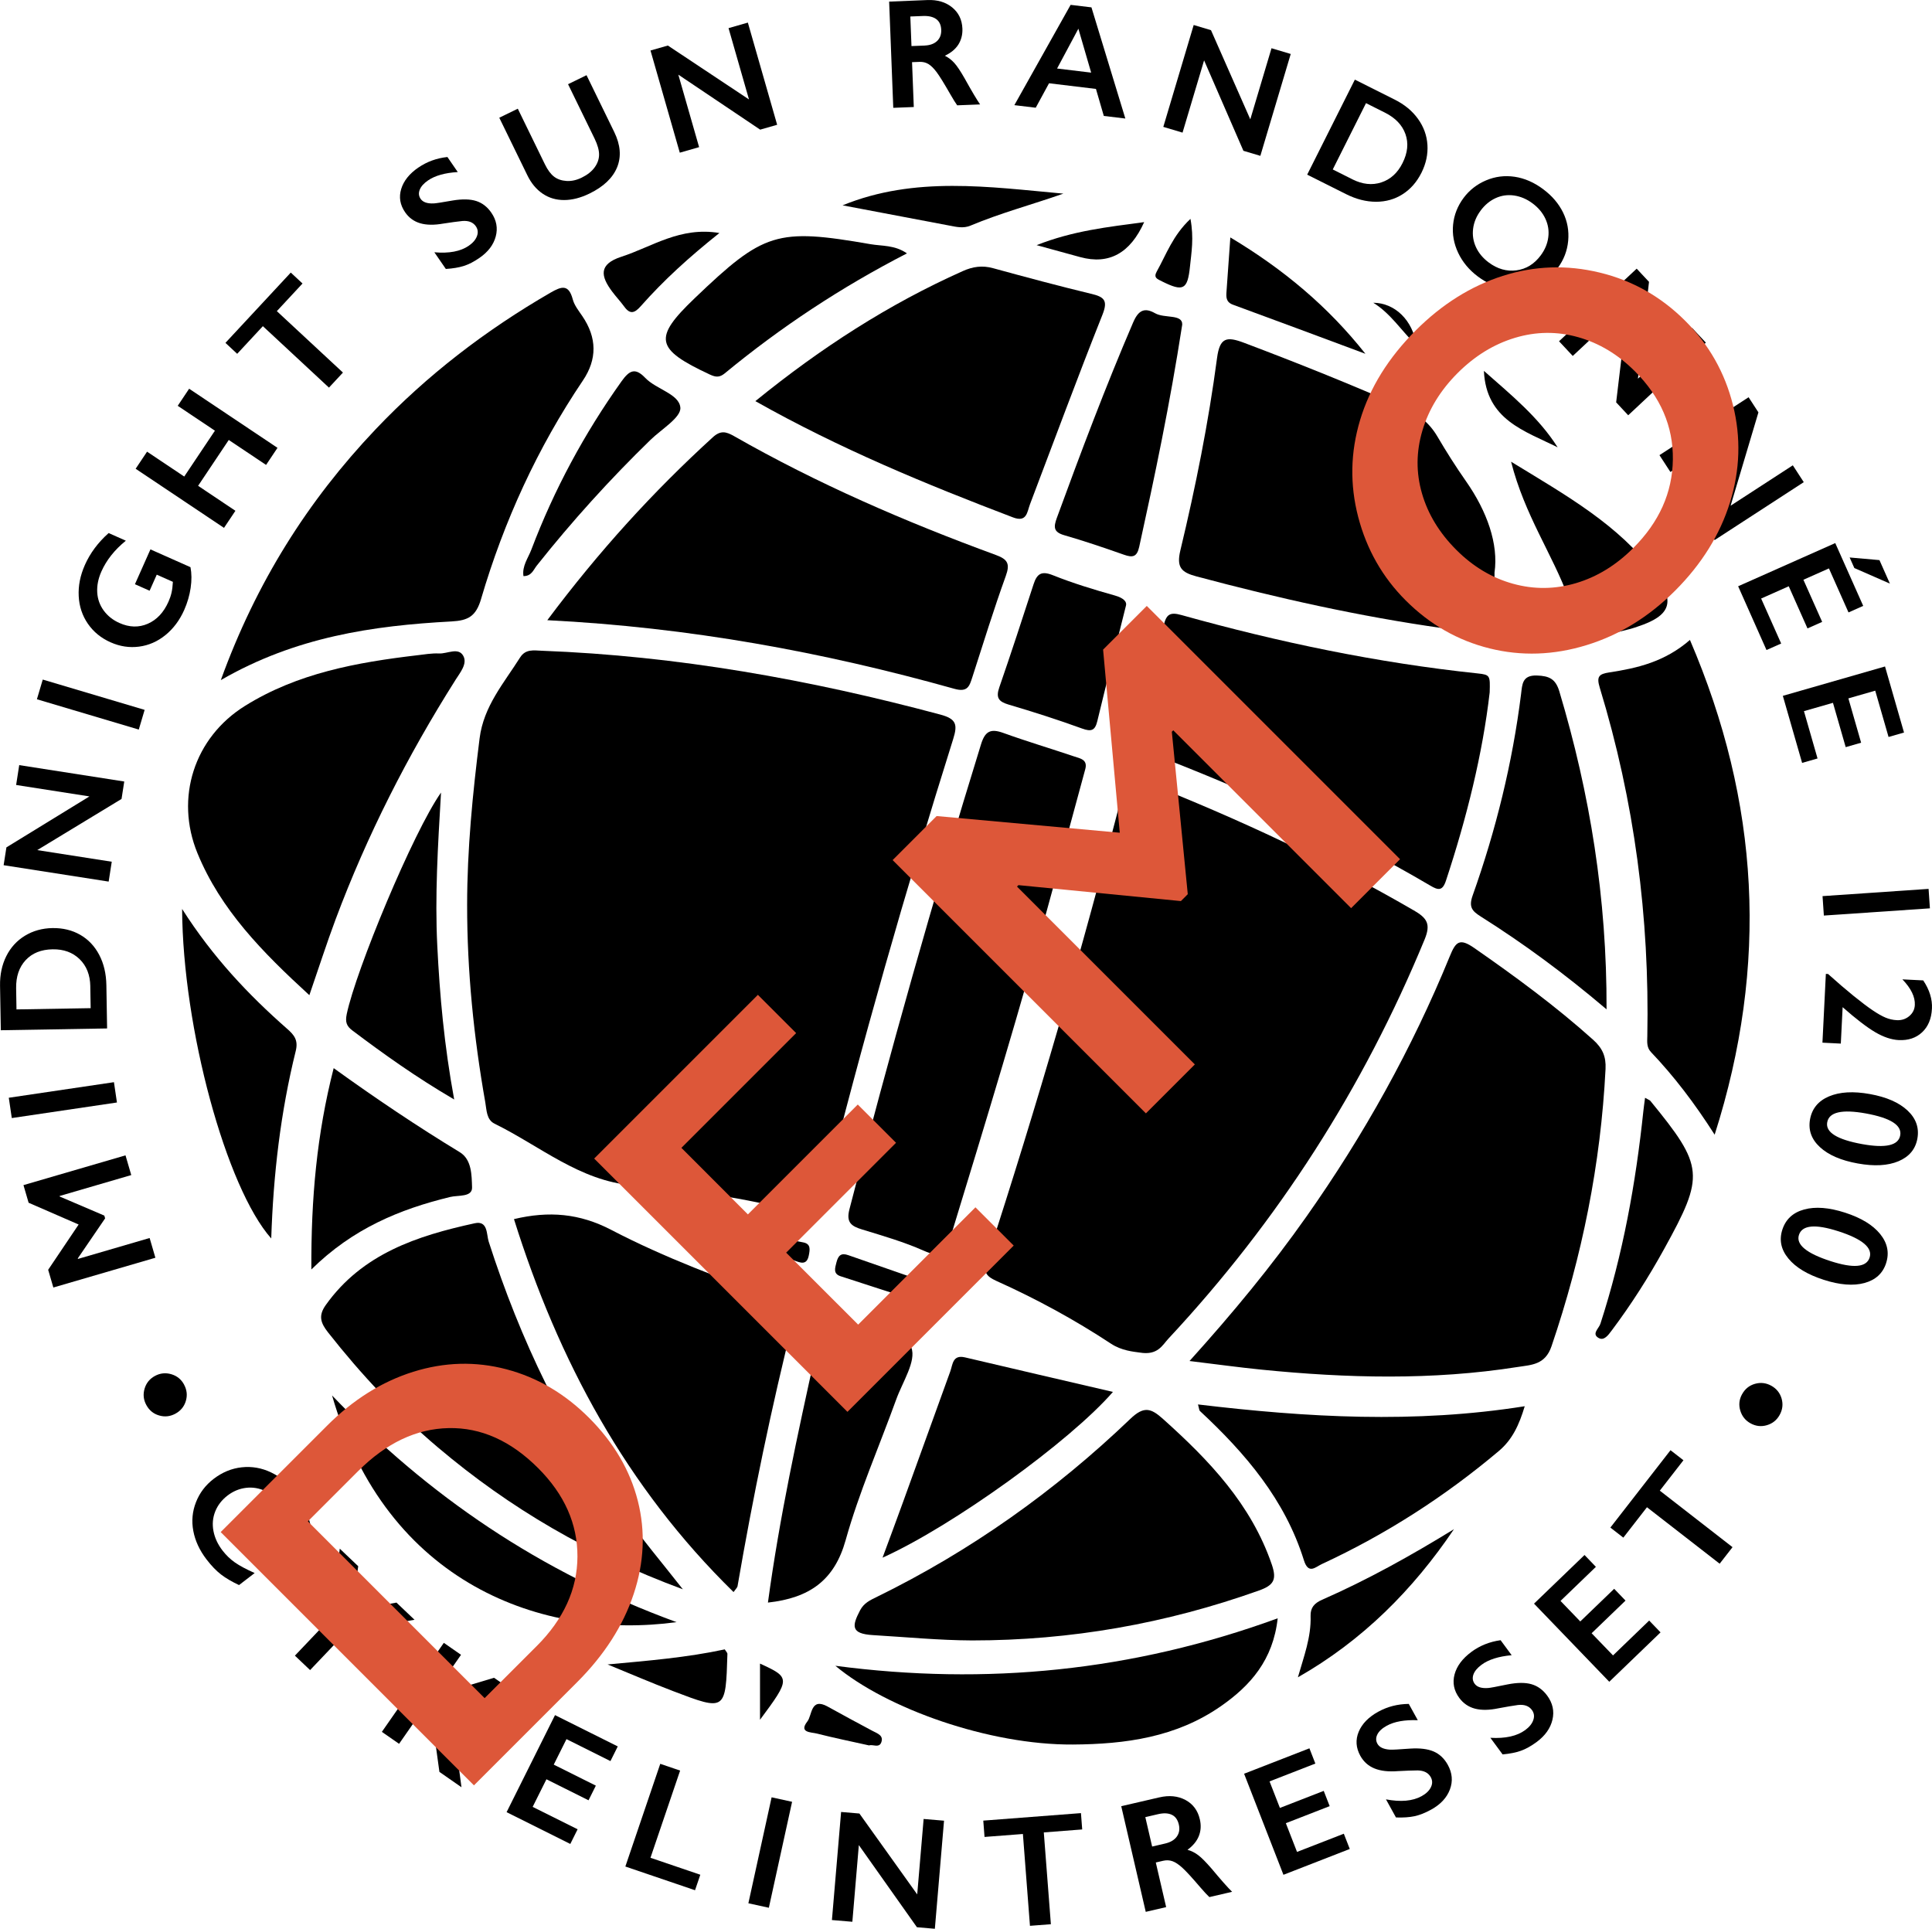 <?xml version="1.0" encoding="UTF-8"?><svg id="Lager_1" xmlns="http://www.w3.org/2000/svg" width="28.896mm" height="28.846mm" viewBox="0 0 81.909 81.769"><defs><style>.cls-1{fill:#dd5739;}</style></defs><path d="m61.303,37.336c.881-2.668,1.555-5.38,1.854-7.984.02-.71.023-.746-.506-.802-4.263-.45-8.441-1.323-12.564-2.476-.487-.136-.646-.03-.753.458-.336,1.534-.706,3.062-1.105,4.581-.111.423-.044.597.374.755,4.161,1.579,8.199,3.422,12.04,5.68.326.192.512.238.66-.213h0Z"/><path d="m62.774,38.853c1.818,1.147,3.547,2.418,5.338,3.938.016-4.715-.702-9.139-2.002-13.48-.159-.532-.434-.655-.95-.673-.632-.021-.621.384-.672.785-.366,2.925-1.068,5.771-2.054,8.544-.174.49-.017.66.34.885Z"/><path d="m59.93,38.591c-3.647-2.116-7.456-3.885-11.373-5.435-.55-.218-.789-.241-.966.449-1.707,6.654-3.623,13.249-5.747,19.782-.167.514-.069.708.406.921,1.686.758,3.309,1.641,4.854,2.659.453.298.96.338,1.212.374.773.132.963-.314,1.224-.593,4.644-4.979,8.259-10.616,10.856-16.913.274-.664.11-.911-.465-1.245h0Z"/><path d="m37.007,69.32c1.4.083,2.796.22,4.202.226,4.179.001,8.232-.712,12.17-2.118.624-.223.76-.46.54-1.102-.878-2.56-2.658-4.418-4.611-6.169-.511-.458-.808-.559-1.39-.001-3.197,3.062-6.774,5.602-10.759,7.552-.273.133-.534.253-.696.563-.335.644-.415.992.544,1.049h0Z"/><path d="m66.038,18.964c-.803-1.268-1.953-2.206-3.126-3.241.095,2.081,1.728,2.542,3.126,3.241Z"/><path d="m48.045,13.66c-1.173,2.729-2.218,5.505-3.238,8.293-.144.393-.146.605.315.738.852.246,1.694.532,2.531.827.366.129.55.097.645-.335.66-3.002,1.295-6.008,1.824-9.423.011-.457-.749-.251-1.153-.481-.445-.254-.706-.126-.923.381h0Z"/><path d="m35.851,65.297c.568-2.03,1.426-3.978,2.145-5.968.266-.738.861-1.633.641-2.199-.262-.675-1.414-.6-2.174-.861-1.512-.519-1.535-.498-1.879,1.057-.772,3.494-1.536,6.99-2.027,10.615,1.76-.195,2.816-.936,3.294-2.644h0Z"/><path d="m49.269,11.932c.893.443,1.08.355,1.181-.629.061-.601.172-1.202.021-2.024-.755.708-1.025,1.512-1.428,2.229-.151.27.024.323.227.423Z"/><path d="m50.727,24.437c3.438.919,6.905,1.695,10.431,2.193,1.521.215,2.256-.571,2.204-2.356.174-1.211-.315-2.596-1.21-3.873-.431-.615-.834-1.252-1.214-1.899-.344-.586-.826-.957-1.447-1.23-2.221-.977-4.471-1.88-6.742-2.737-.746-.282-1.035-.23-1.151.642-.364,2.744-.908,5.46-1.554,8.15-.174.724.035.937.683,1.11h0Z"/><path d="m52.276,12.919c1.874.685,3.742,1.385,5.612,2.08-1.576-1.994-3.46-3.576-5.726-4.933-.062.867-.113,1.574-.162,2.281-.017.24-.033.459.276.572Z"/><path d="m60.053,14.65c-.149-1.075-.921-1.81-1.831-1.815.734.454,1.183,1.173,1.831,1.815Z"/><path d="m30.223,18.535c-2.533,2.31-4.829,4.829-7.02,7.758,6.012.303,11.684,1.346,17.263,2.91.563.158.637-.121.76-.502.462-1.431.905-2.868,1.415-4.281.186-.515.086-.706-.416-.89-3.827-1.403-7.561-3.017-11.105-5.041-.338-.193-.572-.25-.897.046h0Z"/><path d="m39.502,54.9c.146-.302.01-.452-.249-.543-1.096-.385-2.195-.76-3.291-1.145-.306-.108-.426.018-.5.307-.063.248-.146.481.175.587,1.136.373,2.276.735,3.414,1.101.271.065.353-.105.451-.308h0Z"/><path d="m46.013,32.603c.106-.404-.221-.449-.465-.531-1.004-.339-2.021-.641-3.017-1.001-.535-.193-.768-.071-.94.485-2.018,6.528-3.875,13.101-5.58,19.717-.143.556.084.712.541.851.882.27,1.775.528,2.615.901.673.299.91.144,1.118-.535,1.497-4.9,2.997-9.799,4.332-14.746.463-1.714.932-3.427,1.396-5.142Z"/><path d="m37.417,66.037c2.976-1.341,7.945-4.929,9.767-7.027-2.108-.491-4.189-.972-6.268-1.463-.532-.125-.52.294-.628.593-.674,1.859-1.343,3.719-2.017,5.578-.267.738-.542,1.472-.854,2.319h0Z"/><path d="m34.29,53.222c.048-.249.094-.491-.246-.553-1.242-.226-2.446-.706-3.771-.507,1.133.426,2.266.853,3.401,1.276.26.097.532.217.616-.217h0Z"/><path d="m46.522,30.571c.376-1.56.771-3.116,1.213-4.891.05-.157-.082-.325-.47-.434-.888-.249-1.775-.519-2.63-.861-.491-.196-.675-.051-.817.387-.475,1.461-.951,2.921-1.453,4.372-.149.431-.032.6.393.726,1.048.309,2.091.643,3.118,1.016.39.141.549.088.646-.315Z"/><path d="m66.496,25.339c.675,1.835.723,1.818,2.639,1.32.099-.026.195-.062.292-.094,1.401-.459,1.628-1.049.739-2.245-1.537-2.068-3.734-3.299-6.102-4.746.578,2.273,1.75,3.913,2.431,5.765h0Z"/><path d="m27.354,16.019c-.436-.458-.681-.304-1.006.15-1.578,2.215-2.856,4.587-3.819,7.127-.137.362-.402.7-.337,1.128.345.002.423-.268.564-.445,1.494-1.882,3.102-3.659,4.825-5.334.461-.448,1.298-.947,1.263-1.364-.049-.582-1.024-.773-1.49-1.262h-0Z"/><path d="m46.264,12.457c-1.395-.337-2.781-.709-4.165-1.088-.456-.125-.856-.067-1.284.125-3.142,1.404-6.005,3.248-8.791,5.512,3.567,2.013,7.223,3.52,10.923,4.929.592.225.596-.229.721-.558,1.018-2.679,2.011-5.369,3.071-8.032.244-.613.073-.756-.474-.889h0Z"/><path d="m22.05,27.872c-.685,1.088-1.546,2.062-1.718,3.434-.294,2.346-.527,4.692-.528,7.058-.002,2.814.281,5.602.77,8.371.058.327.047.734.395.905,1.918.94,3.614,2.426,5.845,2.61,2.396.197,4.767.526,7.085,1.147.701.188.861-.057,1.005-.631,1.632-6.534,3.486-13.007,5.506-19.431.195-.619.137-.858-.545-1.041-5.541-1.484-11.155-2.489-16.897-2.706-.335-.013-.686-.083-.917.284h0Z"/><path d="m45.802,10.901c1.212.33,2.115-.165,2.706-1.484-1.554.21-3.001.362-4.56.976.749.205,1.301.357,1.853.508Z"/><path d="m33.023,55.089c-2.418-.866-4.833-1.762-7.108-2.948-1.342-.699-2.64-.811-4.125-.457,1.876,5.986,4.761,11.361,9.309,15.811.1-.141.159-.189.169-.246.656-3.812,1.44-7.597,2.381-11.349.154-.614-.235-.672-.625-.812h0Z"/><path d="m35.418,70.622c2.167,1.812,6.512,3.36,10.068,3.337,2.232-.014,4.375-.308,6.261-1.616,1.269-.88,2.228-1.97,2.422-3.735-6.152,2.244-12.369,2.855-18.751,2.013h0Z"/><path d="m36.983,73.377c-.635-.337-1.266-.68-1.895-1.028-.725-.4-.652.366-.859.631-.376.482.161.453.399.513.722.184,1.454.333,2.219.504.145-.057.416.118.511-.118.122-.306-.162-.389-.375-.502Z"/><path d="m32.221,70.528v2.381c1.297-1.747,1.296-1.789,0-2.381Z"/><path d="m25.759,70.564c.928.379,1.849.777,2.786,1.134,2.219.846,2.222.838,2.294-1.576.002-.057-.064-.115-.112-.197-1.614.348-3.26.481-4.968.639h0Z"/><path d="m55.564,68.511c.029.898-.287,1.718-.538,2.598,2.736-1.556,4.877-3.705,6.616-6.279-1.814,1.114-3.655,2.142-5.591,2.992-.323.142-.498.332-.487.689Z"/><path d="m69.744,46.542c-.03.235-.054.395-.071.556-.322,3.065-.868,6.085-1.822,9.023-.066.203-.382.428-.076.602.235.134.413-.128.563-.327.822-1.095,1.554-2.247,2.216-3.446,1.726-3.128,1.695-3.492-.587-6.281-.02-.024-.057-.034-.222-.128h0Z"/><path d="m71.647,27.13c-1.066.928-2.231,1.196-3.42,1.377-.436.067-.548.171-.404.644,1.47,4.814,2.116,9.745,2.017,14.775-.005.237-.035.477.155.676.982,1.032,1.844,2.162,2.7,3.503,2.3-7.215,1.904-14.092-1.048-20.976Z"/><path d="m67.545,44.083c-1.585-1.423-3.294-2.677-5.041-3.892-.629-.437-.787-.265-1.04.354-1.599,3.91-3.642,7.58-6.078,11.034-1.478,2.097-3.106,4.073-4.955,6.121,1.149.139,2.094.27,3.042.365,3.627.363,7.254.458,10.871-.112.583-.092,1.165-.085,1.435-.88,1.299-3.818,2.086-7.724,2.29-11.752.027-.534-.132-.886-.525-1.239v0Z"/><path d="m41.147,9.564c1.277-.535,2.613-.891,3.936-1.355-3.147-.284-6.295-.755-9.361.496,1.507.285,3.015.569,4.521.857.302.058.598.131.904.003h0Z"/><path d="m50.79,59.541c.048.168.046.245.084.28,1.926,1.791,3.606,3.759,4.406,6.324.193.618.492.288.759.164,2.718-1.259,5.215-2.863,7.506-4.794.578-.487.862-1.114,1.098-1.898-4.653.74-9.238.476-13.854-.076h0Z"/><path d="m12.17,43.614c-1.643-1.446-3.14-3.025-4.45-5.079.026,5.064,1.873,11.823,3.779,13.97.087-2.709.396-5.353,1.038-7.947.116-.467-.069-.682-.367-.945Z"/><path d="m26.465,12.999c.253.349.445.271.703-.021.967-1.094,2.046-2.076,3.332-3.1-1.667-.278-2.85.583-4.154,1.006-.979.318-.881.826-.392,1.479.163.218.351.417.511.636h0Z"/><path d="m20.397,25.386c.97-3.295,2.388-6.396,4.314-9.253.61-.904.601-1.816-.025-2.734-.153-.225-.337-.454-.404-.709-.173-.649-.473-.554-.942-.283-2.745,1.587-5.237,3.497-7.42,5.797-2.877,3.031-5.061,6.495-6.559,10.629,3.169-1.832,6.443-2.308,9.78-2.487.71-.038,1.039-.218,1.257-.96Z"/><path d="m30.097,15.879c.262.123.419.122.633-.054,2.375-1.957,4.929-3.647,7.721-5.083-.521-.362-1.058-.305-1.545-.39-3.972-.691-4.526-.511-7.451,2.288-1.774,1.697-1.677,2.155.642,3.24h-0Z"/><path d="m14.699,42.996c-.069.332-.007.505.236.688,1.332,1.003,2.686,1.972,4.32,2.929-.425-2.312-.613-4.416-.717-6.528-.103-2.092.023-4.185.159-6.484-1.181,1.673-3.61,7.533-3.998,9.394Z"/><path d="m18.582,61.376c3.024,2.558,6.388,4.531,10.368,6.002-.945-1.202-1.737-2.143-2.457-3.136-2.571-3.544-4.438-7.442-5.775-11.604-.098-.305-.026-.902-.592-.778-2.439.532-4.764,1.29-6.315,3.466-.326.458-.216.763.097,1.162,1.401,1.782,2.943,3.426,4.674,4.889h0Z"/><path d="m20.013,50.335c-.017-.501-.007-1.176-.522-1.489-1.803-1.096-3.554-2.271-5.345-3.563-.716,2.803-.961,5.529-.946,8.536,1.754-1.732,3.745-2.555,5.891-3.075.331-.08.937.017.922-.408h0Z"/><path d="m28.684,68.771c-5.813-2.127-10.539-5.366-14.606-9.61,2.297,7.988,8.935,10.374,14.606,9.61Z"/><path d="m19.307,28.83c.202-.319.516-.688.336-1.021-.207-.383-.678-.088-1.03-.105-.305-.015-.614.039-.919.075-2.56.301-5.08.756-7.313,2.15-2.149,1.341-2.971,3.897-2.012,6.238.986,2.405,2.758,4.202,4.746,6.023.402-1.165.733-2.199,1.113-3.215,1.333-3.561,3.048-6.933,5.08-10.145Z"/><path d="m2.041,53.833l1.292-1.92-2.121-.923-.218-.747,4.326-1.262.244.836-3.038.887.007.024,1.889.807.034.117-1.158,1.696.007.024,3.038-.887.244.837-4.326,1.262-.22-.752v0Z"/><path d="m.372,46.539l4.458-.66.127.861-4.458.66s-.127-.861-.127-.861Z"/><path d="m.001,41.79c-.008-.469.081-.887.266-1.256.185-.369.449-.657.792-.865.343-.208.731-.316,1.163-.323.441-.007.834.088,1.178.285.344.198.613.482.807.853s.294.798.302,1.282l.031,1.835-4.506.076L.001,41.79Zm3.827.026c-.008-.482-.159-.866-.453-1.152-.294-.287-.676-.426-1.145-.418-.486.008-.867.161-1.144.46s-.411.696-.403,1.192l.015.896,3.145-.053-.016-.925h0Z"/><path d="m.27,35.925l3.521-2.161-3.108-.485.131-.842,4.453.695-.115.739-3.574,2.169,3.159.493-.131.842-4.453-.695.118-.755h0Z"/><path d="m1.811,28.81l4.32,1.285-.248.835-4.319-1.285.248-.835Z"/><path d="m3.595,23.957c.225-.507.562-.96,1.01-1.358l.729.324c-.476.387-.821.821-1.036,1.305-.134.301-.192.595-.177.882.016.287.108.545.275.774.168.229.39.405.667.528.42.188.821.198,1.202.032s.673-.477.877-.935c.056-.126.099-.251.128-.376.029-.124.049-.28.059-.466l-.684-.304-.303.681-.622-.276.657-1.477,1.698.755c.051.265.054.558.007.877s-.138.632-.274.939c-.193.434-.458.788-.793,1.061-.335.273-.709.437-1.119.491s-.814-.007-1.21-.184c-.403-.179-.723-.441-.961-.786-.237-.344-.367-.735-.389-1.172-.022-.437.064-.875.259-1.313h0Z"/><path d="m6.233,19.148l1.577,1.055,1.301-1.944-1.577-1.055.484-.724,3.746,2.506-.484.724-1.582-1.058-1.3,1.944,1.582,1.059-.484.724-3.746-2.506.484-.724h0Z"/><path d="m12.327,11.556l.498.463-1.089,1.172,2.803,2.604-.593.638-2.802-2.605-1.089,1.172-.498-.464,2.772-2.982h0Z"/><path d="m17.737,7.104c.361-.249.771-.398,1.231-.448l.439.638c-.544.033-.965.151-1.262.356-.181.124-.298.257-.352.397s-.041.269.04.385c.097.14.28.204.552.192.078-.002.35-.043.818-.126.404-.066.733-.058.988.024s.468.247.638.493c.22.319.282.655.188,1.009-.095.354-.324.656-.689.908-.237.164-.46.278-.666.343s-.46.108-.761.127l-.487-.707c.624.056,1.111-.037,1.461-.278.175-.121.29-.256.346-.407s.04-.289-.046-.415c-.118-.172-.309-.247-.571-.226-.214.022-.486.059-.814.11-.384.068-.709.064-.975-.014-.267-.078-.48-.233-.641-.467-.215-.311-.27-.64-.166-.985.104-.345.347-.648.728-.911v-0Z"/><path d="m21.953,4.61l1.149,2.357c.118.242.248.416.39.524.142.108.318.168.527.181.21.013.424-.034.642-.141.24-.117.422-.26.546-.43.124-.169.188-.349.191-.538s-.06-.418-.191-.688l-1.124-2.305.783-.382,1.174,2.407c.266.545.307,1.044.123,1.496s-.575.824-1.172,1.115c-.375.183-.733.274-1.073.275-.341.001-.645-.089-.913-.271-.268-.182-.485-.442-.65-.783l-1.188-2.436.786-.383h0Z"/><path d="m28.314,1.93l3.44,2.286-.867-3.023.819-.235,1.242,4.332-.72.206-3.47-2.331.881,3.073-.819.235-1.242-4.332.735-.21h-0Z"/><path d="m39.319.002c.423-.017.773.087,1.048.311.275.224.42.524.435.9.01.256-.049.481-.172.677-.125.195-.316.353-.572.473.147.072.279.172.397.301s.264.348.441.658c.297.535.516.903.656,1.105l-.971.038c-.07-.096-.166-.251-.288-.463-.269-.47-.464-.785-.586-.947s-.239-.276-.349-.342c-.11-.065-.235-.096-.375-.09l-.316.012.074,1.902-.87.034-.175-4.503L39.319.002Zm-.122,1.929c.228-.009.405-.073.53-.191.125-.119.185-.277.177-.475-.008-.206-.078-.358-.211-.455-.133-.097-.319-.141-.558-.132l-.541.021.049,1.254.555-.021h0Z"/><path d="m46.273.312l1.437,4.713-.913-.11-.333-1.145-1.989-.24-.564,1.037-.906-.109L45.39.206l.884.106h0Zm-1.457,2.593l1.445.174-.542-1.862-.903,1.688Z"/><path d="m51.341,1.279l1.667,3.78.899-3.014.815.243-1.288,4.319-.718-.214-1.667-3.834-.914,3.064-.815-.244,1.288-4.319.732.219h0Z"/><path d="m59.129,4.222c.419.21.749.483.989.818.241.335.375.703.4,1.103.025.4-.06.793-.253,1.18-.198.394-.464.698-.799.911-.334.214-.711.32-1.129.32-.419-.001-.844-.109-1.276-.327l-1.641-.823,2.021-4.028,1.688.846h0Zm-1.797,3.379c.431.216.841.26,1.231.132.39-.128.69-.401.9-.821.218-.434.259-.843.123-1.227-.136-.384-.426-.686-.87-.91l-.802-.402-1.41,2.811.827.415 0.0 0Z"/><path d="m65.43,8.025c.374.279.653.607.838.984.184.377.256.777.217,1.201-.039.423-.188.808-.445,1.154-.252.338-.572.586-.961.746s-.794.206-1.216.14c-.421-.066-.821-.241-1.201-.523-.374-.279-.653-.613-.839-1.004-.185-.39-.258-.79-.217-1.202.041-.411.19-.788.445-1.131.247-.331.565-.579.952-.743s.792-.215,1.212-.153c.42.062.825.239,1.215.53h0Zm-2.657.904c-.179.24-.285.496-.319.768s.007.533.122.783c.115.249.296.466.541.648.37.276.762.387,1.174.333.413-.055.756-.266,1.029-.633.179-.24.286-.496.321-.769.036-.273-.005-.534-.122-.786-.117-.251-.299-.468-.543-.65-.245-.183-.505-.293-.779-.334-.275-.04-.536-.004-.783.108-.247.112-.461.289-.641.53Z"/><path d="m69.912,11.949l-.469,4.104,2.298-2.148.581.622-3.292,3.078-.511-.547.495-4.151-2.335,2.183-.582-.622,3.292-3.078.522.558h0Z"/><path d="m74.551,17.482l-1.18,3.958,2.638-1.713.464.714-3.779,2.455-.407-.628,1.214-4-2.682,1.742-.464-.714,3.779-2.455.417.642h0Z"/><path d="m78.992,25.687l-.622.277-.83-1.866-1.082.481.795,1.786-.622.277-.795-1.787-1.17.52.849,1.907-.622.276-1.202-2.703,4.117-1.831,1.185,2.662h0Zm1.133-.945l-1.508-.66-.199-.448,1.264.112.443.996h0Z"/><path d="m80.722,31.056l-.654.188-.565-1.963-1.138.327.54,1.879-.654.188-.54-1.879-1.23.353.576,2.006-.654.188-.817-2.843,4.332-1.245.805,2.8h0Z"/><path d="m81.821,38.509l-4.496.306-.056-.824,4.496-.307.056.824h0Z"/><path d="m81.907,42.763c-.021.427-.16.761-.417,1.001-.256.24-.587.35-.993.33-.31-.016-.64-.127-.991-.332-.352-.206-.814-.56-1.385-1.063l-.077,1.544-.779-.039.145-2.916.094.005c.401.36.764.67,1.085.931.322.26.59.463.804.607.213.144.396.248.548.311s.31.1.476.108c.206.01.383-.048.53-.173s.226-.281.235-.471c.017-.339-.158-.702-.527-1.086l.883.044c.267.399.39.798.37,1.198h-0Z"/><path d="m81.29,48.271c-.081.448-.348.769-.8.959s-1.028.222-1.728.095c-.707-.127-1.241-.358-1.603-.692s-.501-.727-.42-1.178c.083-.457.351-.782.804-.974.454-.192,1.033-.226,1.737-.098.703.127,1.233.359,1.594.698.359.338.498.734.416,1.19h-0Zm-2.185-1.067c-1.014-.183-1.56-.058-1.638.376-.077.424.418.731,1.485.925.996.18,1.533.057,1.61-.371.078-.43-.408-.739-1.458-.93h0Z"/><path d="m79.965,53.549c-.14.434-.446.715-.92.844-.473.128-1.048.083-1.726-.136-.684-.221-1.183-.52-1.496-.9-.314-.379-.399-.787-.259-1.223.143-.442.451-.729.927-.858.475-.13,1.053-.085,1.734.135.68.22,1.175.52,1.486.904.31.383.396.795.253,1.234h0Zm-2.022-1.349c-.981-.316-1.538-.265-1.674.154-.133.409.317.781,1.349,1.114.964.311,1.513.261,1.647-.153.134-.415-.307-.787-1.321-1.115h0Z"/><path d="m7.803,58.701c.122.226.146.458.074.696s-.221.418-.445.538c-.222.119-.453.144-.691.072-.239-.07-.419-.219-.54-.445-.119-.22-.143-.45-.072-.69.071-.24.218-.42.442-.541.22-.118.451-.142.692-.071.241.071.421.218.541.44Z"/><path d="m12.541,63.297c.159.207.291.428.397.662.105.234.19.51.253.827l-.663.509c-.044-.323-.11-.603-.199-.837-.089-.235-.213-.456-.372-.663-.199-.259-.432-.452-.7-.579-.268-.126-.543-.173-.827-.139s-.545.143-.783.325c-.244.188-.418.412-.523.676-.105.263-.13.539-.075.829s.183.565.383.826c.154.2.329.369.526.507.197.138.477.288.838.449l-.663.51c-.305-.143-.56-.292-.765-.45-.205-.159-.408-.37-.611-.635-.295-.385-.483-.787-.562-1.208-.08-.42-.042-.827.113-1.222.155-.395.404-.723.747-.986.367-.282.766-.446,1.195-.492s.843.026,1.242.217c.398.191.748.482,1.048.874h0Z"/><path d="m15.186,66.399l-.253,1.881,1.875-.338.766.728-2.858.483-1.57,1.65-.644-.612,1.574-1.655.328-2.881.782.744h0Z"/><path d="m19.546,70.154l-1.213,1.742.016.012,2.596-.779.83.577-2.642.8.431,3.264-.935-.651-.42-3.043-1.29,1.853-.73-.507,2.627-3.774.73.508h0Z"/><path d="m26.19,74.04l-.31.621-1.864-.931-.54,1.081,1.785.891-.31.621-1.785-.891-.584,1.17,1.906.95-.31.622-2.701-1.348,2.053-4.114,2.66,1.327h0Z"/><path d="m28.834,75.064l-1.257,3.696,2.113.719-.224.657-2.954-1.005,1.48-4.354.841.286h0Z"/><path d="m33.581,76.388l-.985,4.491-.868-.19.985-4.492.868.19h0Z"/><path d="m36.435,76.884l2.451,3.429.272-3.198.865.073-.389,4.582-.76-.065-2.463-3.482-.275,3.25-.866-.073.389-4.582.777.066h0Z"/><path d="m45.828,76.867l.053.692-1.628.126.3,3.892-.887.068-.299-3.893-1.627.125-.053-.692,4.141-.318h-0Z"/><path d="m49.15,76.2c.421-.098.791-.06,1.11.11.319.172.522.444.608.818.06.255.045.492-.042.711-.088.22-.249.414-.481.583.16.044.312.119.454.227.142.106.331.298.569.573.399.479.69.807.869.981l-.965.224c-.089-.083-.216-.219-.379-.408-.358-.42-.614-.698-.769-.838-.154-.139-.292-.231-.415-.275-.123-.044-.254-.051-.394-.019l-.314.073.439,1.892-.865.201-1.039-4.479,1.612-.374h0Zm.248,1.956c.227-.053.391-.15.494-.294.102-.143.132-.312.086-.51-.048-.205-.147-.344-.299-.415-.152-.072-.347-.08-.584-.025l-.538.125.289,1.247.552-.128h0Z"/><path d="m55.514,74.119l.252.647-1.942.756.439,1.125,1.858-.723.252.647-1.858.723.474,1.218,1.984-.772.252.647-2.812,1.095-1.668-4.285,2.771-1.078h0Z"/><path d="m58.432,72.569c.393-.217.823-.327,1.295-.332l.382.691c-.556-.021-.995.057-1.317.235-.196.108-.328.231-.397.368-.068.137-.068.269.002.395.084.152.265.235.541.251.079.006.36-.009.844-.045.416-.027.75.014,1.001.123s.45.298.598.565c.191.346.221.694.09,1.044-.132.35-.396.634-.791.852-.258.143-.494.236-.711.282s-.478.064-.785.053l-.424-.767c.628.119,1.132.074,1.512-.136.19-.105.321-.231.393-.379s.069-.289-.006-.426c-.102-.185-.288-.281-.557-.286-.22.001-.499.012-.837.03-.397.031-.727-.006-.989-.112-.262-.105-.464-.285-.604-.538-.186-.338-.21-.677-.069-1.017s.418-.624.83-.852h-0Z"/><path d="m62.38,70.032c.36-.265.773-.431,1.24-.496l.469.636c-.554.051-.98.185-1.276.404-.18.133-.295.272-.346.416-.05.144-.032.275.054.392.102.14.292.199.568.179.079-.004.356-.055.831-.154.409-.08.745-.083,1.009-.007.263.076.484.237.665.482.234.318.31.659.224,1.023-.085.363-.31.679-.673.947-.237.174-.46.298-.669.371-.209.074-.466.125-.771.153l-.519-.704c.638.037,1.132-.073,1.481-.331.175-.129.288-.271.34-.426.053-.155.032-.296-.06-.422-.126-.171-.322-.241-.589-.212-.218.03-.493.076-.826.139-.39.082-.721.088-.995.017-.273-.07-.497-.223-.669-.455-.229-.311-.295-.644-.2-1,.096-.354.334-.672.714-.952h0Z"/><path d="m67.179,65.925l.481.501-1.5,1.445.838.87,1.437-1.384.481.5-1.437,1.384.907.94,1.533-1.478.482.501-2.174,2.094-3.19-3.312,2.141-2.062h0Z"/><path d="m70.823,61.481l.549.426-1.002,1.289,3.083,2.396-.546.701-3.082-2.394-1.002,1.289-.549-.427,2.549-3.279h0Z"/><path d="m73.859,59.106c.124-.225.306-.371.546-.439.239-.068.471-.041.693.082.221.123.365.304.435.542.069.239.042.472-.083.696-.121.219-.301.363-.541.434-.239.07-.471.044-.693-.079-.219-.121-.363-.302-.435-.543s-.045-.473.077-.693h0Z"/><path class="cls-1" d="m13.851,60.456c1.116-1.118,2.339-1.883,3.667-2.299,1.327-.415,2.644-.451,3.95-.107,1.307.344,2.475,1.03,3.505,2.059,1.051,1.051,1.74,2.225,2.068,3.521s.269,2.614-.177,3.951c-.445,1.337-1.244,2.583-2.398,3.736l-4.373,4.373-10.738-10.738,4.497-4.496h0Zm8.901,9.331c1.147-1.147,1.724-2.414,1.729-3.797s-.55-2.634-1.668-3.751c-1.157-1.157-2.422-1.723-3.793-1.695s-2.648.635-3.832,1.818l-2.136,2.136,7.494,7.494,2.206-2.206h0Z"/><path class="cls-1" d="m32.131,42.176l1.622,1.622-4.865,4.865,2.82,2.821,4.658-4.658,1.622,1.622-4.658,4.658,3.052,3.051,4.973-4.973,1.622,1.622-7.049,7.049-10.738-10.738,6.941-6.941h0Z"/><path class="cls-1" d="m39.71,34.596l7.764.707-.707-7.763,1.852-1.852,10.738,10.738-2.075,2.075-7.54-7.54-.061.061.676,6.887-.291.292-6.888-.676-.061.061,7.54,7.54-2.075,2.075-10.738-10.738,1.867-1.868h0Z"/><path class="cls-1" d="m60.02,14.01c1.112-1.112,2.342-1.883,3.689-2.313,1.348-.431,2.718-.478,4.108-.142,1.391.336,2.602,1.018,3.632,2.048,1.005,1.004,1.678,2.193,2.022,3.567.343,1.373.302,2.746-.123,4.12-.425,1.373-1.202,2.624-2.329,3.751-1.112,1.112-2.364,1.882-3.755,2.309-1.391.428-2.763.474-4.112.139-1.351-.336-2.535-1.014-3.555-2.033-.984-.984-1.655-2.162-2.014-3.536-.358-1.373-.332-2.745.081-4.116.413-1.371,1.198-2.635,2.356-3.793h0Zm1.722,9.301c.712.713,1.515,1.191,2.406,1.437s1.782.237,2.671-.027c.889-.264,1.698-.759,2.425-1.487,1.102-1.102,1.662-2.353,1.679-3.755.018-1.401-.519-2.648-1.61-3.739-.712-.712-1.515-1.194-2.405-1.445-.892-.252-1.785-.242-2.679.027-.894.269-1.705.767-2.433,1.495-.727.728-1.225,1.54-1.491,2.437-.267.897-.273,1.784-.019,2.663.253.879.739,1.677,1.456,2.394h0Z"/></svg>
